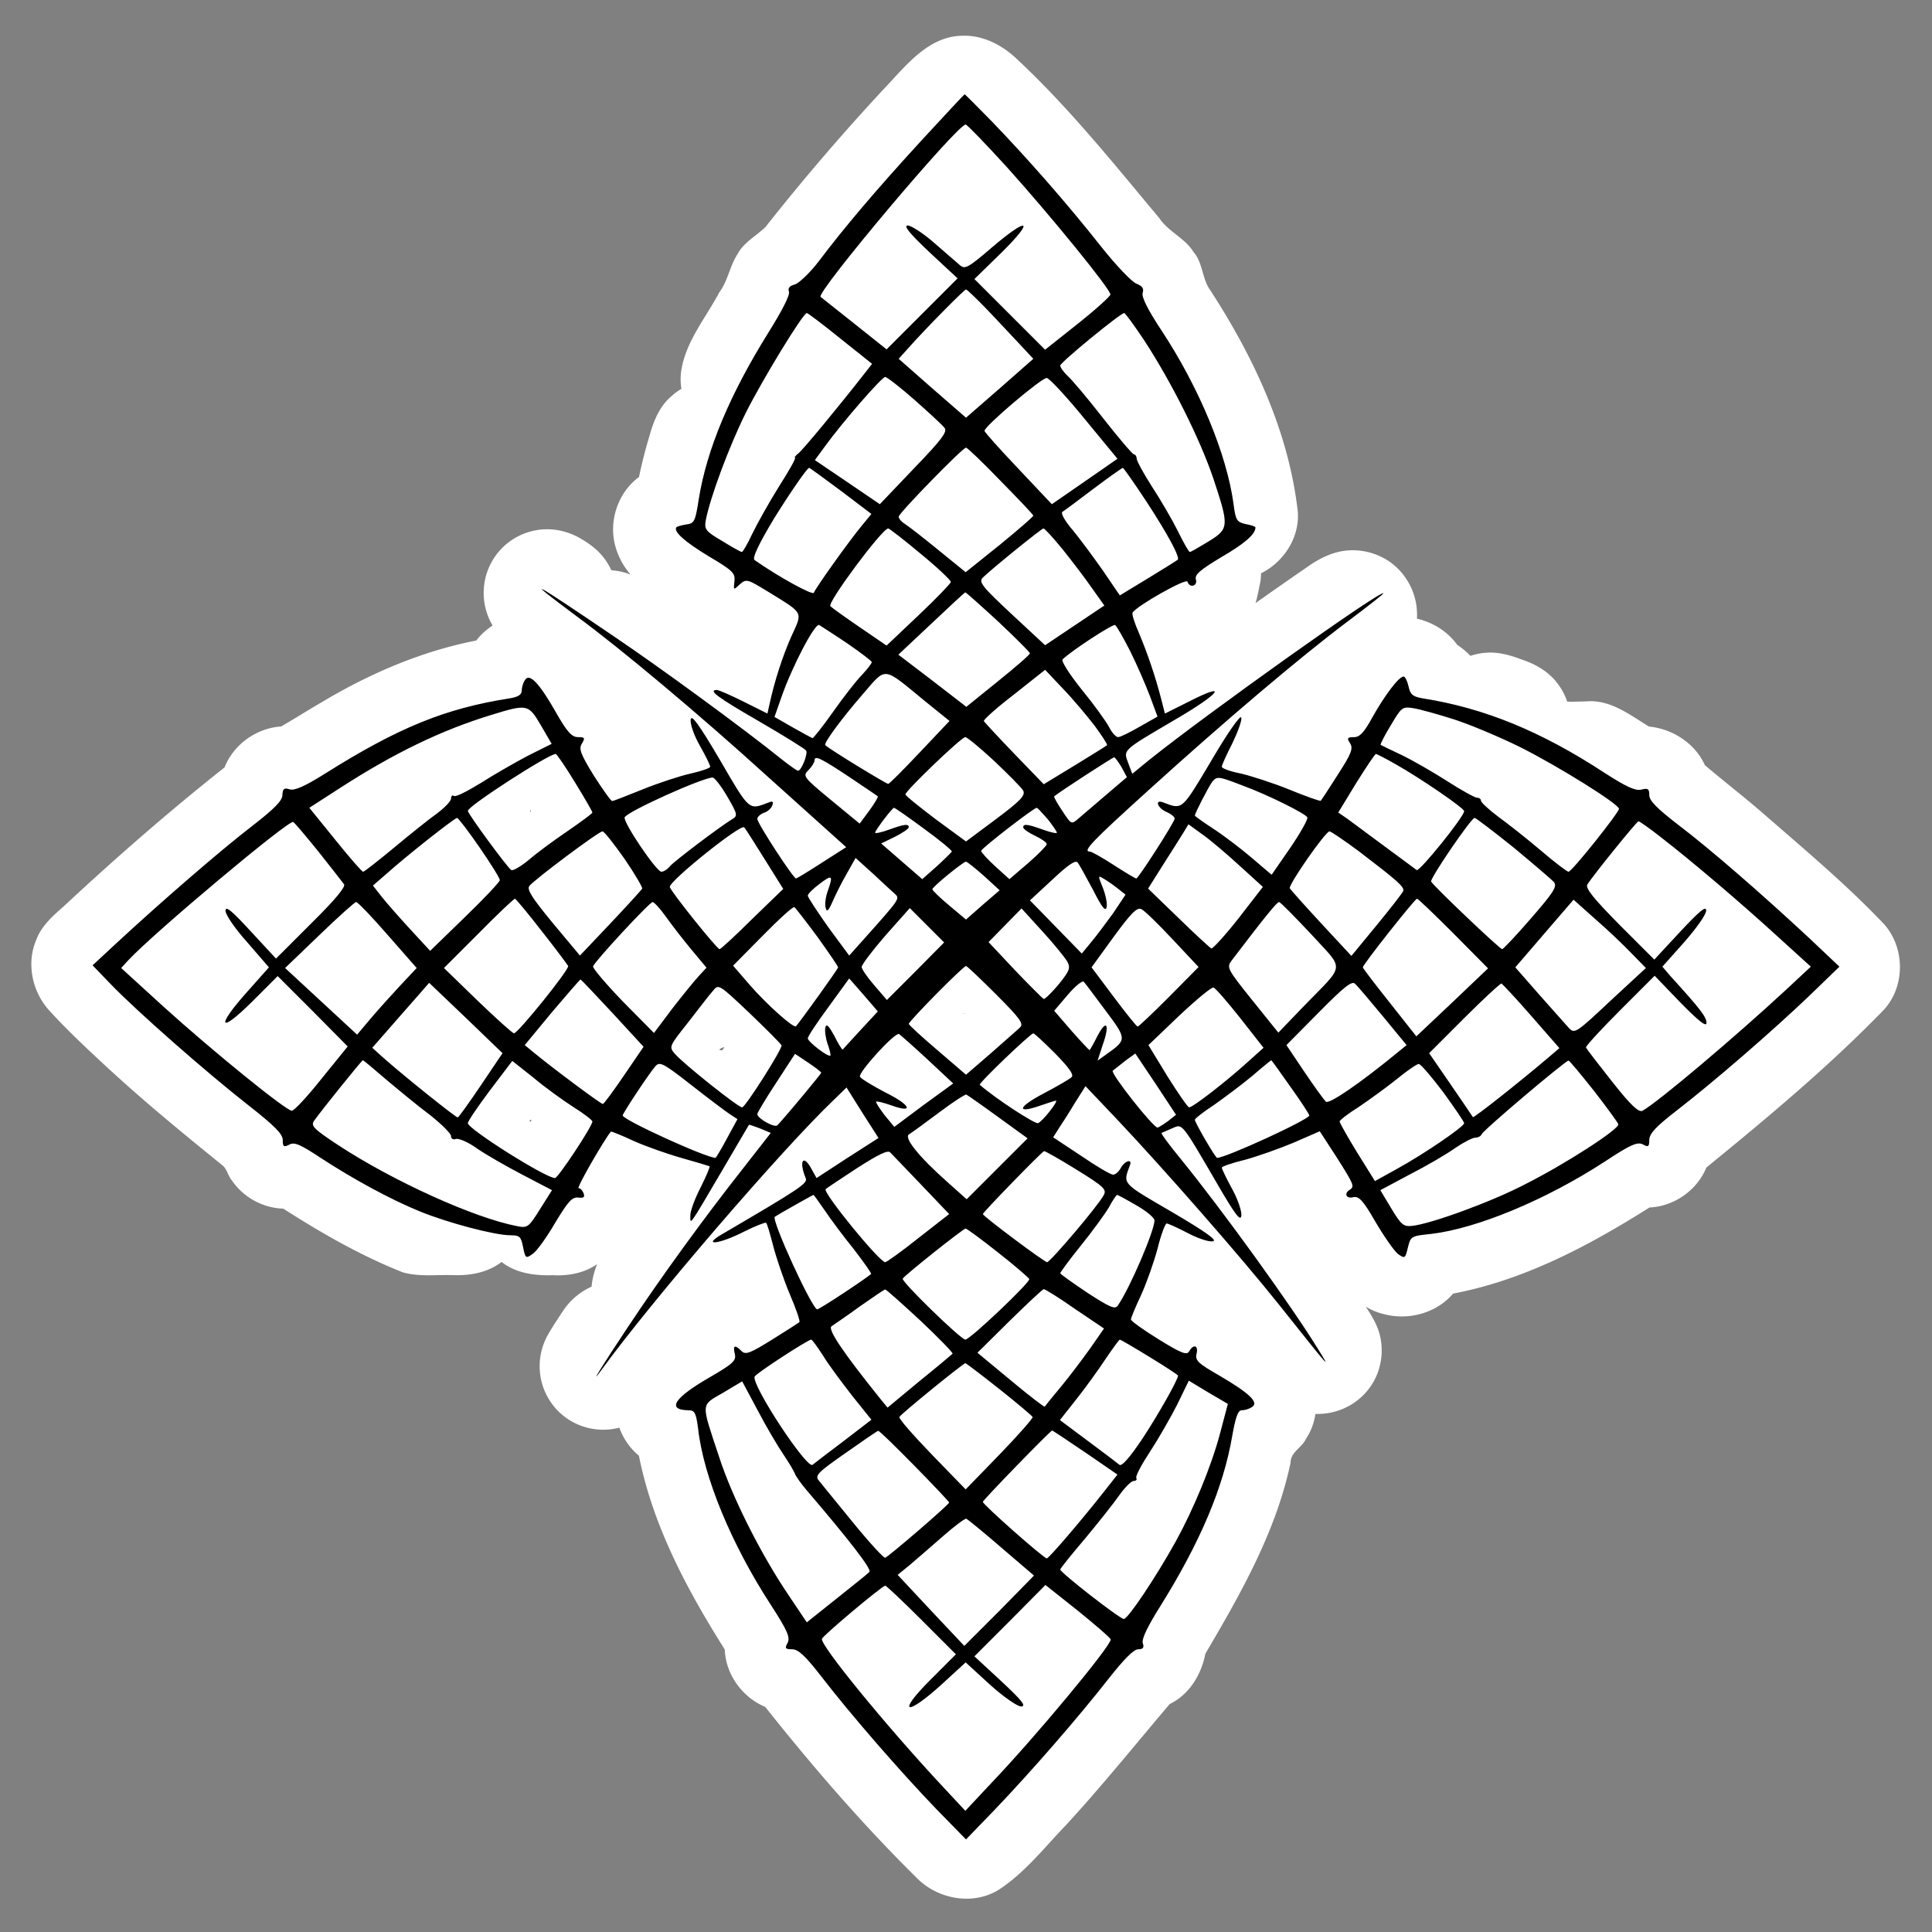 <svg xmlns="http://www.w3.org/2000/svg" width="765.333" height="765.333" version="1.0" viewBox="0 0 574 574"><rect x="0" y="0" width="574" height="574" fill="#808080" stroke="none"/><path d="M407.261 351.435c-17.323.427-32.676 17.777-28.975 35.166 2.127 12.455 14.225 21.66 26.73 21.094 9.661.85 20.062-2.713 25.382-11.208 5.243-7.923 5.225-18.365 2.81-27.276-3.466-10.932-14.526-18.389-25.947-17.776zm-49.159 50.246c-16.29.648-31.307 15.473-29.991 32.178-.176 12.058 9.244 23.256 21.228 24.905 9.914.873 21.441 1.13 28.957-6.546 7.513-6.582 9.108-17.383 7.025-26.751-1.248-13.615-13.442-24.585-27.219-23.786zm-48.125.607c-11.515-.112-21.243 8.031-26.302 17.874-6.67 10.022-6.874 24.314 1.295 33.567 7.743 9.567 21.886 11.614 32.797 6.681 11.168-1.546 21.662-9.427 24.145-20.764 2.855-11.2-2.964-22.779-11.927-29.446-5.524-4.825-12.585-8.013-20.008-7.912zm71.788-85.13c-13.601-.164-25.677 11.486-26.327 25.013-.654 11.326-3.055 24.118 4.117 33.989 8.006 11.66 25.436 15.995 37.36 7.78 9.75-6.86 20.458-15.518 21.66-28.28 1.479-11.246-5.239-21.624-13.798-28.295-6.322-5.799-14.17-10.39-23.012-10.207zm-44.121 13.954c-8.066.282-16.985.448-23.155 6.446-8.316 6.61-10.18 18.215-7.713 28.085 2.317 13.762 15.518 24.586 29.534 23.663 9.43-.176 19.788-2.114 25.951-9.96 7.236-9.277 9.254-22.603 5.21-33.624-4.379-10.082-15.536-16.255-26.404-14.853l-3.423.243zm114.238-158.129c-9.658.351-18.89 6.667-22.385 15.73-1.171 2.733-1.77 5.693-1.909 8.659-.001-.467.142-1.658.059-.96-1.32 8.62 2.053 17.813 8.843 23.337 7.016 5.943 17.244 7.365 25.774 4.121 7.94-2.72 14.52-9.35 16.627-17.541 2.124-7.612.185-15.999-4.55-22.25-5.032-7.176-13.681-11.532-22.46-11.096zm-42.058 133.578c-7.759.186-15.354 4.086-19.876 10.42-4.974 6.72-6.181 15.96-3.206 23.761 1.843 4.946 5.178 9.227 9.009 12.8 5.085 4.58 12.023 6.98 18.851 6.53 8.71-.362 16.978-5.696 20.912-13.473 2.41-4.61 3.266-9.973 2.549-15.116-.047-.562.123 1.645.009.246-.35-7.233-4.043-14.152-9.72-18.619-5.27-4.083-11.787-6.74-18.528-6.55zM321.1 244.67c-13.45.59-24.963 12.947-24.314 26.442-.046 14.844 14.042 27.319 28.695 26.332 13.528-.16 25.37-12.584 24.554-26.136-.162-14.918-14.002-27.76-28.935-26.637zm-53.63 51.931c-13.548-.024-25.498 11.91-25.562 25.45-1.155 12.832 6.39 26.347 18.98 30.34 13.085 4.874 29.354-2.047 34.04-15.402 4.878-12.771 1.05-29.262-11.285-36.35-4.841-2.93-10.54-4.222-16.173-4.038zm94.374 60.325c-12.01 1.071-23.405 9.926-25.298 22.19-2.593 13.513 7.478 27.641 21.039 29.822 17.058 3.627 34.763-12.713 32.14-30.013-1.234-12.766-13.51-22.88-26.232-22.081l-1.65.082zm19.82 71.636c-14.293.46-25.87 14.406-24.32 28.495.566 12.468 10.5 24.293 23.273 25.11 12.976 1.686 25.272-8.523 27.549-21.132 3.268-12.596-4.095-26.889-16.54-31.008-3.174-1.052-6.611-1.593-9.963-1.465zm26.744-33.16c-13.319.257-28.007 7.296-31.95 20.926-2.4 9.456-1.762 20.26 3.213 28.801 6.284 11.094 19.988 14.176 31.823 13.843 13.069.032 24.875-10.751 25.893-23.8 1.174-12.82-1.38-28.055-13.04-35.535-4.725-3.006-10.354-4.427-15.94-4.236zm-139.004 21.132c-13.866-.184-26.104 12.23-25.815 26.078-.838 12.957 9.15 25.66 22.235 27.013 15.48 2.23 31.124-11.206 30.622-26.991.293-14.368-12.754-26.771-27.042-26.1zm61.36-47.597c-16.063 1.07-27.283 17.448-26.634 32.76-.747 13.433 5.67 28.618 18.955 33.552 10.317 3.418 22.137.484 30.808-5.752 7.787-6.015 15.212-14.271 14.924-24.736-.876-15.3-11.4-30.44-26.659-34.363-3.666-1.187-7.543-1.762-11.395-1.461zm49.84-81.433c-13.844.606-25.424 13.588-24.49 27.406.115 13.348 11.116 26.037 24.784 26.304 14.059 1.157 26.663-11.18 27.299-24.994 1.753-13.65-8.976-27.346-22.744-28.573-1.606-.236-3.232-.2-4.85-.143zm-52.183-7.985c-14.015.041-26.126 13.015-25.27 26.99-.127 5.86 2.992 11.012 3.614 16.737 3.925 17.052 24.747 28.016 40.758 20.2 14.57-6.573 24.423-24.429 18.56-39.984-3.467-9.915-13.484-14.836-21.901-19.941-4.836-2.584-10.247-4.165-15.761-4.002zm-112.03-69.858c-6.354.075-12.634 2.666-17.174 7.116-4.58 4.427-7.355 10.652-7.586 17.018a25.242 25.242 0 0 0 2.908 12.931c1.828 3.502 4.527 6.497 7.671 8.87 3.436 2.797 7.473 4.929 11.844 5.778 6.472 1.333 13.444-.05 18.919-3.749 5.87-3.875 10.009-10.269 11.125-17.215 1.161-6.817-.682-14.073-4.957-19.508-2.229-2.91-5.169-5.178-8.291-7.055-4.154-2.621-9.014-4.166-13.94-4.185-.173-.006-.346 0-.518 0zm234.515 206.412c-9.912.286-19.242 6.846-22.823 16.094-1.856 4.558-3.795 9.288-3.434 14.329-.059 4.24 1.741 8.12 3.038 12.053 1.172 5.642 4.328 10.615 8.39 14.63 3.763 3.83 6.865 8.325 11.057 11.71 8.627 6.85 21.552 7.113 30.595.905 6.842-4.515 12.441-11.62 13.195-20 .502-4.074-.323-8.238-.183-12.272 2.871-8.533.423-18.111-5.094-25.033-5.324-7.07-14.359-11.138-23.184-10.273-3.62-1.59-7.612-2.288-11.557-2.143zm-23.957 19.868c.332-1.43.614-2.19.074-.274zm-.591 3.854c.187-1.876.527-3.91.11-.847l-.11.847zm42.247 31.305c-1.868.16 1.297-.15 0 0zm-25.88 9.485c-.626-.777-.891-1.137 0 0zm37.592-22.964c-8.242.46-16.088 5.259-20.184 12.435-3.712 6.266-4.371 14.104-2.15 21.004 1.104 3.22 1.737 6.625 3.453 9.609 2.516 4.675 6.427 8.357 9.74 12.446 10.54 12.274 20.486 25.035 30.66 37.607 5.184 6.248 13.366 9.874 21.483 9.35 7.888-.366 15.517-4.591 19.847-11.223 4.706-6.961 5.495-16.324 2.046-23.984-1.966-4.262-4.789-8.054-7.288-12.009-9.351-14.118-19.23-27.88-29.289-41.5-2.398-3.447-5.214-6.703-8.885-8.833-2.69-1.69-5.742-2.653-8.816-3.352-3.417-1.143-7.008-1.767-10.617-1.55zm-217.804 20.976c-9.31.75-17.028 7.135-21.83 14.812-5.77 7.87-8.453 18.496-4.74 27.816 3.949 10.906 15.874 17.91 27.325 16.375 9.001-.755 16.417-6.79 21.602-13.821 5.569-6.01 9.158-14.188 7.906-22.479-1.298-10.71-10.1-19.425-20.447-21.813-3.197-.88-6.516-1.107-9.816-.89zm290.417-234.07c-13.174 1.043-23.053 12.232-27.528 23.916-4.873 13.105 2.234 28.8 15.064 34.156 8.346 4.267 17.836 2.575 26.78 2.364 13.491-1.113 24.438-14.116 23.046-27.615-.324-8.956-5.725-17.068-13.022-21.895-5.497-7.613-15.025-11.76-24.34-10.926zm-97.867-5.02c-6.283.102-12.83 1.212-17.98 5.053-7.517 5.206-11.576 14.755-10.343 23.785.32 2.682 1.11 5.282 2.06 7.802-4.487 7.141-5.569 16.363-2.43 24.242 2.673 7.584 8.757 13.97 16.447 16.5 7.578 2.609 16.144 1.234 22.898-2.945 4.989-2.81 9.843-6.113 13.283-10.778 3.918-3.93 7.065-8.787 8.13-14.297 1.478-6.615.1-13.709-3.366-19.484-1.636-5.484-2.796-11.186-5.375-16.331-3.896-7.639-11.923-12.906-20.477-13.469a29.903 29.903 0 0 0-2.847-.078zm10.54-42.673c-5.954.252-11.347 3.087-16.237 6.272-4.438 2.88-9.125 5.391-13.402 8.504-4.39 3.365-7.253 8.307-8.887 13.525-2.94 6.69-3.05 14.522-.206 21.263 1.69 4.871 4.481 9.42 8.551 12.655 7.053 5.83 17.293 7.267 25.743 3.814 3.87-1.464 7.151-4.044 10.766-5.998 10.29.267 20.356-6.115 24.476-15.552 1.61-3.424 2.05-7.211 2.872-10.86 1.411-9.23-2.877-19.009-10.643-24.2-1.929-1.246-3.986-2.301-5.647-3.915-4.875-3.865-11.18-5.836-17.386-5.508zm20.15 7.989c.969 1.031-.906-.928 0 0zM243.876 507.602c-2.899.078-5.781.64-8.487 1.685-5.115 1.932-9.484 5.619-12.471 10.177-2.058 3.17-4.2 6.292-6.044 9.593-2.331 4.306-3.432 9.282-3.01 14.169.501 6.718 3.858 13.163 9.084 17.417 4.65 3.852 10.727 5.9 16.757 5.702 6.219-.146 12.316-2.737 16.79-7.048 2.66-2.54 4.647-5.662 6.909-8.538 1.743-2.25 3.506-4.524 4.663-7.145 2.826-6.106 3.024-13.359.521-19.606-1.79-4.601-5.026-8.576-9.038-11.432-3.951-2.895-8.731-4.664-13.63-4.928-.679-.058-1.363-.028-2.044-.046zm344.987-249.04c-8.57.495-16.6 5.724-20.617 13.293-1.885 3.366-2.702 7.166-3.876 10.804-2.458 9.267.814 19.729 8.14 25.92 4.132 3.534 9.263 5.754 14.467 7.184 9.289 2.343 19.698-.925 25.916-8.229 2.62-2.994 4.418-6.58 6.47-9.958 4.26-8.224 3.573-18.771-1.953-26.246-3.454-4.974-8.854-8.188-14.527-10.04-4.488-1.706-9.162-3.083-14.02-2.728zm-54.143-40.56c-6.237.239-11.98 3.104-16.972 6.67-14.931 10.287-29.733 20.77-44.335 31.52-6.47 4.673-10.929 12.187-11.268 20.227-.56 8.606 3.618 17.308 10.696 22.237 3.238 2.363 7.071 3.64 10.91 4.633 7.677 2.703 16.577 1.507 23.187-3.271 4.131-3.04 8.03-6.554 11.847-9.717 10.57-8.933 21.37-17.593 32.351-26.015 6.664-5.204 10.722-13.65 10.163-22.136-.381-8.776-5.622-17.156-13.435-21.212a25.834 25.834 0 0 0-13.144-2.936zM380.827 14.172c-12.179.335-20.585 10.158-28.22 18.405a890.443 890.443 0 0 0-49.363 57.334c-3.68 3.589-8.611 6.064-11.135 10.827-3.033 4.739-3.753 10.489-7.16 15.058-5.397 10.172-13.371 19.536-15.111 31.226-1.712 12.44 6.907 24.722 18.8 28.244 10.213 4.32 23.187 2.86 30.741-5.746 1.799-1.055 3.426 3.394 5.61 4.261 7.648 6.062 18.472 7.912 27.63 4.419 11.077 2.325 22.752-2.89 30.271-10.942 6.038 7.563 16.074 11.183 25.327 11.698 5.958 7.883 14.494 14.002 24.462 15.316 7.39 1.473 15.322-.263 21.35-4.795 3.068 7.757 5.568 15.717 7.725 23.748 4.269 11.252 16.672 17.663 28.375 16.339 13.457-.615 24.845-13.14 23.998-26.618-3.516-31.749-17.446-61.38-34.663-87.93-3.348-4.555-2.86-10.773-6.656-15.173-3.443-5.577-9.913-8.004-13.556-13.414-18.28-21.873-36.18-44.266-57.126-63.69-5.814-5.304-13.275-8.964-21.299-8.567zm-92.872 99.074c.078-1.034.08-.768 0 0zm188.894 7.912c-.33 1.483.09-.557 0 0zm-111.24 9.43c-.1.018-.98-.628 0 0zm94.246 74.178c-.028-.195-.029-.656 0 0zm162.507 73.22c-8.73-.338-18.324.963-24.486 7.808-2.508 1.158-3.18 7.01-5.605 6.053-9.855-5.69-20.201-13.527-32.3-11.382-3.47 1.199-6.214 1.263-9.344-.837-7.323-2.75-15.438-1.842-23.078-1.245-5.6 1.297-10.803 4.477-14.387 8.856-5.048-1.983-10.425-3.347-15.563-4.758-8.796-5.71-20.91-6.2-30.232-1.571-6.956 3.277-10.535 10.382-14.276 16.684-7.944 4.226-13.28 12.821-13.582 21.818-4.604 7.317-9.725 14.529-12.495 22.75-6.368 9.885-7.548 23.86.217 33.322 2.852 3.933 7.018 6.883 11.617 8.394-6.561 5.603-12.067 13.274-11.807 22.266-.173 10.551 3.28 22.206 12.853 27.907 6.655 4.361 15.355 5.244 22.825 2.571 1.02 3.714 2.783 7.291 5.408 10.13-5.376 11.79-1.303 27.297 10.173 33.838 8.758 5.688 19.794 3.98 28.984.366 3.069-1.724 4.483-1.211 5.091 2.316 1.87 5.472 6.384 9.457 10.803 12.77 6.158 9.971 12.792 21.761 25.178 24.562 9.663 2.54 20.742-.46 27.263-8.165 28.135-5.316 53.816-18.956 77.8-34.107 9.727-.424 18.872-6.81 22.53-15.828 24.26-19.794 48.387-39.891 70.216-62.388 8.718-9.368 8.566-25.024-.138-34.36-14.744-15.5-31.215-29.257-47.32-43.31-7.63-6.621-15.625-12.803-23.336-19.325-3.905-8.69-12.832-14.409-22.161-15.309-7.628-4.67-15.33-10.793-24.827-9.961l-6.02.135zm-180.066 55.806c-.012-.017-.048-.127 0 0zm14.332 13.057c-2.03-1.589-1.756-1.417 0 0zM566.99 486.49c-2 2.54.394-.625 0 0zm-138.334-23.13c-7.997-.046-15.944 3.083-21.588 8.771-10.154.888-18.968 7.754-24.298 16.15-7.505-12.036-23.59-19.485-37.225-13.608-6.214 1.441-12.316 4.097-16.862 8.72-10.431-6.274-24.792-4.37-34.011 3.29-6.791 5.897-10.073 15.412-8.362 24.237-7.332 1.357-13.643 6.444-17.141 12.961-10.442 6.159-22.226 13.625-24.841 26.422-2.198 9.498 1.194 20.142 8.775 26.342 5.492 27.748 19.061 53.09 34.013 76.807.349 9.887 6.978 18.955 16.021 22.715 18.663 23.524 38.343 46.296 59.696 67.424 8.252 8.66 22.282 11.434 32.702 5.079 10.415-6.752 18.152-16.77 26.687-25.628 14.286-15.509 27.502-31.95 41.142-48.012 7.768-3.74 12.549-11.712 14.12-19.927 14.019-23.813 28.001-48.35 33.758-75.678.006-4.236 4.472-5.885 6.107-9.457 7.264-10.928 4.269-26.388-5.492-34.802-5.17-5.153-11.885-8.55-17.598-12.805-3.554-5.254-9.053-9.189-15.246-10.649 3.213-8.458 6.641-17.747 3.315-26.74-3.826-11.137-15.793-18.167-27.382-16.758-3.32-.43-7.213 2.777-9.67-.325-4.885-3.28-10.762-4.746-16.62-4.529zm-75.215 11.57c.983.149-.587-.067 0 0zm99.59 202.972c-1.615.104.454-.05 0 0zM317.81 150.549c-4.687.482-9.271 2.428-12.948 5.186-5.507-4.22-12.609-5.676-19.432-5.22-6.865-.261-14.007 1.513-19.186 6.215-4.945 4.012-7.361 10.097-8.994 16.072-1.628 5.319-2.976 10.722-4.118 16.165-8.565 6.26-12.33 18.083-9.138 28.183 1.153 3.854 3.185 7.415 5.788 10.472-9.325-3.75-20.72-1.53-27.75 5.718-2.98 3.083-5.253 6.872-6.399 11.015-9.822-2.552-20.832 1.325-26.972 9.385-21.74 4.232-42.328 13.114-61.265 24.465-5.395 3.107-10.635 6.477-16.032 9.578-9.744.62-18.824 7.101-22.408 16.208-22.01 17.436-43.18 35.91-63.718 55.053-4.312 3.766-8.798 7.723-10.86 13.236-3.952 9.17-1.705 20.263 4.835 27.67 7.679 8.494 16.12 16.272 24.518 24.047 14.205 13.033 29.119 25.26 44.09 37.396 2.18 1.527 2.454 4.496 4.212 6.445 4.505 6.554 12.228 10.722 20.174 10.937 15.075 9.655 30.697 18.64 47.37 25.242 6.478 1.847 13.284.868 19.924 1.11 6.722.227 13.774-.998 19.189-5.236 5.678 4.504 13.16 5.487 20.195 5.255 6.722.389 13.777-1.039 19.05-5.437 1.58-1.203 2.76-2.816 4.72-3.435 3.169-1.657 5.953-4.03 8.159-6.838 3.839 9.558 13.91 15.93 24.152 15.708 2.64.013 5.23-.402 7.87-.035 4.463.023 9.044.347 13.36-1.01 5.516 1.451 11.327 1.133 16.96.807 1.95-.147 3.86-1.066 5.702-1.253 5.603 1.981 11.696 1.651 17.524 1.2 7.04-.994 13.524-5.178 17.364-11.155 4.077 4.582 8.808 9.01 14.943 10.49 6.187 1.676 12.673.693 19 .958 7.828.454 15.761-2.673 20.939-8.609 3.123-3.28 6.227-6.579 9.382-9.828 9.747 4.068 21.813.919 28.476-7.245 4.736-5.52 6.404-12.983 6.012-20.117.16-4.72-.73-9.488-2.954-13.68 3.283-5.618 3.057-12.281 2.962-18.56-.18-6.453.409-12.962-.396-19.374-.377-2.45-1.194-4.816-2.293-7.034 3.744-6.878 2.466-14.897 2.69-22.392.3-7.014-2.284-14.094-7.24-19.1 5.35-5.31 7.734-13 7.24-20.434-.247-7.212.748-14.675-1.522-21.657 2.063-5.83 1.708-12.194 1.067-18.248-.477-2.83-1.388-5.6-2.744-8.13 3.767-6.678 3.419-14.638 2.959-22.025-.096-2.252-1.692-4.382-.568-6.558 1.222-5.27.783-10.759.645-16.126-.277-3.477-1.174-6.936-2.804-10.026 3.855-7.213 2.865-15.627 2.914-23.488.041-2.436-.733-4.854-1.145-7.159 1.63-5.442 1.47-11.31.616-16.88-1.819-10.072-10.241-18.518-20.36-20.207-3.322-.53-6.778-.566-10.054.278-4.396-4.397-8.188-9.459-13.107-13.292-5.3-4.079-12.178-5.187-18.71-4.808-7.316.165-14.669-.307-21.959.327-6.835.915-12.874 4.993-17.01 10.407-1.157 1.731-2.001 1.898-2.862-.17-4.89-7.026-13.53-10.835-22-10.472-2.686-.06-5.37-.17-8.053.01zm47.346 101.937c-.468-.446-.59-.613 0 0zM325.46 272.53c-1.81.086-3.723.285-3.845-2.05-1.34-1.847 2.908-1.793 2.816.009l1.029 2.04zm-143.69.355c0-.03.01-.157 0 0zm161.663 29.003c.004 1.274 1.36 3.569-.72 3.59-.813.345 1.82-.913 1.255.5-.105 3.884-.431 8.05-2.483 11.423-3.008 3.32-6.964 5.757-11.268 6.984 1.484-6.511.328-13.555-3.16-19.25 3.122-1.191 6.656-1.471 9.94-2.308l6.334-1.322.073.276zm40.047 9.207c.069 1.966.66 4.032-.647 5.735-1.363 0-2.072-2.328-2.29-3.561.118-1.515-.162-3.714 2.053-3.232.973-.422.608.476.884 1.058zm-115.547 9.92c1.427.525 3.499.744 4.39 1.852.111 2.569-.195 5.156-.85 7.64-1.507-.87-3.42-1.645-4.416-3.052-.47-2.198-.584-4.47-.39-6.706l1.266.266zm-57.698-.1c.309 1.516-.726.112 0 0zm199.668 4.392c2.233 1.116 2.171 4.204 3.074 6.304.497 2.813.238 5.75.44 8.61l-18.403-2.246c-1.673-4.436-1.804-9.334-.775-13.935 3.884.054 7.846-.412 11.682-.04l3.982 1.307zm-45.727-.644-1.777 14.425c-2.523 1.083-2.242-1.033-2.176-2.903l-.23-11.728 4.183.206zm-39.275.236c.045.978-.235-.213 0 0zm59.49 15.972c2.243 3.882 5.513 7.121 9.307 9.49-.012 3.138.623 6.36-.722 9.323-.55 1.872-1.157 4.051-2.512 5.41-3.538 1.223-7.361 1.56-11.068 1.074.09-7.887.182-15.774.273-23.66.857-1.22 1.27-2.98 3.144-2.367.797-.018 1.35-.259 1.578.73zm7.091.091c.902 2.192 2.027 4.474 2.15 6.86-1.474-2.223-2.526-4.7-3.23-7.267l1.08.407zm-46.523 15.052c-.185 2.632-.733 5.24-1.723 7.69-2.848.197-5.735.963-8.56.81-1.834-.158-3.236-.874-3.317-2.887-.377-1.735-.733-3.473-.74-5.257l14.344-.794-.002.285zm64.67 16.171-.09 10.527-11.019.751c.047-2.925.306-6.166 1.768-8.682 1.906-.981 3.901-2.184 5.988-2.596h3.353zm-43.62 7.656c.555 1.92-2.692 1.581-3.873 2.47l-5.566 2.026c.213-1.495-.412-3.86.285-4.852 3.052.12 6.103.238 9.155.356zm-52.17 4.063c-1.633.466-4.294-.652-2.359-1.896 2.16-.069 3.066-.939 2.36 1.896zm16.023 9.315c3.269.332 6.803.877 9.521 2.785 3.15 3.678 5.016 8.376 5.515 13.174l-13.828 2.937c-2.251-.286-2.623-1.795-2.228-3.805.125-5.033.25-10.066.373-15.1l.647.008zm53.475 8.25c-1.45.045-4.917-.18-1.546-.07l1.546.07zm-92.38 13.262c-.621 1.215-3.062.901-4.434 1.246-2.96.452-.86-1.183.914-1.192.915.07 3.78-1.767 3.52-.054zm120.15 5.286c.812 3.49 2.393 6.891 1.797 10.542-.214 1.493.645 4.365-1.858 3.553-3.454-.171-6.974.045-10.214-1.378-.98-3.295-1.076-6.774-.664-10.168a24.437 24.437 0 0 1 10.939-2.55zm-101.331 1.209c3.905.263 7.775 1.924 10.04 5.235.51 2.887.467 6.115.676 9.043-5.445-.368-11.078.693-15.725 3.64-2.377-3.45-4.029-7.585-4.177-11.772l.27-5.332c1.16-.079 3.577-1.526 3.607.183-.432.037.423-1.692 2.11-1.081 1.062-.09 2.135.068 3.199.084zm50.266 4.054 1.538 8.658c-2.769.72-5.6.501-8.426.39l-.072-9.156 6.96.108zm-88.768 11.75c.43 2.312.457 4.646.34 6.988-1.003.169-3.841 2.418-3.605.562.13-1.987 0-4.103.29-6.01.816-.38 2.45-2.215 2.975-1.54zm-60.853 7.184c-1.456.596.186-1.74 0 0zm174.025 8.14c-.288 2.083-.65 4.148-1.369 6.131-.913-2.02-1.034-4.212-1.234-6.387.697.201 2.971-1.082 2.603.257zm-111.668 52.677c-.763-.065-1-.112 0 0z" style="fill:#fff;stroke-width:.571" transform="scale(.75)"/><path d="M273.8 41.7c-13.4 14.6-22.9 25.8-30.6 36-2.6 3.4-5.8 6.4-7 6.8-1.6.4-2.2 1.1-1.8 2.1.4 1-2.1 5.8-6.1 12.2-11.4 18.3-18.3 34.6-20.7 49.5-1 6.5-1.3 7.2-3.6 7.5-1.4.2-2.7.6-3 .8-1.1 1.2 2.3 4.3 9.6 8.7 7.1 4.2 7.9 5 7.6 7.4-.3 2.7-.3 2.7 1.6.9 2-1.7 2.2-1.6 8.9 2.5 10.2 6.3 9.8 5.6 6.4 13-2.6 5.9-4.9 12.9-6.5 20.2l-.6 2.7-7-3.5c-3.8-1.9-7.4-3.5-8-3.5-2.8 0 .2 2.2 12.5 9.3 7.4 4.3 13.7 8.2 14 8.7.6.9-1.4 6-2.4 6-.3 0-2.6-1.6-5.1-3.6-11.3-9.1-35.9-27.1-50-36.6-24.3-16.5-27.2-18-10.4-5.5 13.3 9.8 36.4 29.2 56 47 8.7 7.8 17.6 15.8 19.8 17.8l4 3.6-7.2 4.6c-4 2.6-7.5 4.7-7.7 4.7-.8 0-11.5-16.4-11.5-17.7 0-.6.9-1.4 1.9-1.8 1.1-.3 2.2-1.3 2.5-2.1.5-1.2.2-1.5-1-1-6 2.3-5.6 2.7-14.5-12.6-6.3-10.7-8.5-13.7-8.7-12-.2 1.3 1 4.7 2.7 7.7 1.7 3 3.1 5.8 3.1 6.3 0 .4-2.6 1.3-5.7 2-3.2.7-9.6 2.8-14.3 4.7-4.7 1.9-8.8 3.5-9.1 3.5-.4 0-2.8-3.4-5.5-7.6-4-6.5-4.5-8-3.5-9.5 1-1.7.8-1.9-1.2-1.9-1.8 0-3.2-1.5-6.5-7.3-5-8.8-7.9-11.8-9.2-9.7-.6.8-1 2.3-1 3.2 0 1.2-1.1 1.9-3.7 2.3-19.1 3-33 8.7-54.5 22.2-6.2 3.9-9.3 5.3-10.8 4.8-1.6-.5-2-.2-2.1 1.7 0 1.7-2.4 4.1-9.1 9.3-9 6.9-26.8 22.3-40.3 34.8l-7 6.5 5.5 5.7c7.5 7.8 28.3 26.1 40.7 35.8 7.9 6.2 10.3 8.6 10.3 10.4 0 2 .3 2.2 1.9 1.4 1.5-.9 3.3-.1 9.2 3.8 9.8 6.4 20.8 12.4 29.6 16 8.3 3.4 22.3 7.1 26.9 7.1 2.8 0 3.2.4 3.8 3.5.7 3.4.8 3.5 2.9 2 1.2-.8 4.2-5 6.7-9.3 3.8-6.3 5-7.6 6.8-7.4 1.6.2 2-.1 1.6-1.2-.3-.9-1-1.6-1.5-1.6-.7 0 7.4-14.1 9.6-16.8.1-.1 3.2 1.1 6.8 2.8 3.6 1.6 10.1 3.9 14.4 5.1 4.3 1.2 7.9 2.3 8.1 2.4.2.2-1 3-2.7 6.4-1.7 3.3-3.1 7.1-3 8.3 0 2.7-.6 3.7 9.6-13.7 4.2-7.2 7.7-13.1 7.8-13.3.1-.1 1.6.4 3.4 1.1l3.1 1.3-8.6 11c-11.1 14.1-24 31.8-34 46.9-7.6 11.4-11.6 17.9-7.7 12.5 14.9-20.5 53.4-65.3 69-80.2l3.8-3.7 4.7 7.5 4.8 7.5-9.2 5.9-9.2 6-1.4-2.5c-2.5-4.8-4-2.7-1.8 2.6.6 1.5-2 3.2-24.9 16.6-6.2 3.6-.8 3 6.6-.8 3.4-1.7 6.3-2.8 6.5-2.6.3.2 1.2 3.3 2.1 6.8.9 3.5 3.1 10 4.9 14.3 1.9 4.4 3.2 8.2 2.9 8.4-.2.2-3.9 2.6-8.1 5.2-6.6 4.1-7.9 4.6-9.1 3.4-2-2-2.6-1.7-2 .8.5 2-.4 2.9-7.1 6.8-11 6.3-13.3 9.9-6.6 10 1.8 0 2.2.8 2.8 5.4 1.6 14.4 9.9 34.4 21.6 52.4 5 7.7 5.8 9.7 5 11.3-.9 1.6-.7 1.9 1.3 1.9 1.9 0 4 2 8.8 8.2 8.8 11.4 23.6 28.4 34.1 39.3l8.8 9 8.7-9c10.7-11.2 24.8-27.4 33.7-38.8 4.5-5.7 7.4-8.7 8.8-8.7 1.4 0 1.8-.5 1.3-1.9-.3-1.2 1.4-4.8 5.1-10.7 11.9-19 18.9-35.5 21.5-50.8 1-5.6 1.7-7.6 2.8-7.6.9 0 2.3-.4 3.1-1 2.1-1.3-.8-4.1-9.7-9.3-6.3-3.6-7.3-4.5-6.8-6.5.6-2.5-.9-3-2.2-.7-.7 1.2-2.3.6-9.1-3.6-4.5-2.8-8.2-5.4-8.2-5.9 0-.4 1.3-3.6 3-7.2 1.6-3.5 3.8-9.7 4.9-13.8 1-4.1 2.3-7.5 2.7-7.5.5 0 3.3 1.3 6.2 2.8 3 1.6 6.3 2.7 7.5 2.5 1.6-.2-1.9-2.7-12.1-8.7-15.1-8.8-14.6-8.2-12.5-13.9.8-2-1.5-1.4-2.7.8-.6 1.1-1.6 2-2.3 2-.7 0-5-2.5-9.5-5.6l-8.3-5.5 1.7-2.7c1-1.5 3.2-4.9 4.8-7.6l3.1-4.9 9.4 9.9c13.8 14.6 37.1 41.2 48 54.9 16 20.1 15.6 19.6 11.5 13-7.9-12.8-28.1-40.8-40.7-56.3-3.3-4-5.8-7.4-5.6-7.6.2-.1 1.6-.7 3.2-1.4 3.1-1.3 2.5-2.1 13.8 17.3 4.9 8.4 6.5 10.5 6.7 8.7.2-1.2-1-4.8-2.7-7.9-1.7-3.1-3.1-6-3.1-6.4 0-.3 3-1.4 6.8-2.3 3.7-1 10.2-3.3 14.5-5.1l7.8-3.4 5 7.7c5.2 8.2 5.4 8.7 3.9 9.7-1.8 1.1-1 2.7 1 2.2 1.7-.4 2.9.8 6.7 7.4 2.6 4.4 5.6 8.7 6.7 9.5 2 1.4 2.1 1.3 2.9-2 .8-3.3 1-3.4 6.9-4 13.6-1.6 34.1-10.1 51.6-21.5 7.7-5.1 9.7-5.9 11.3-5.1 1.6.9 1.9.7 1.9-1.3 0-1.9 2-4 8.2-8.8 11.1-8.6 28.2-23.4 39.3-34l9-8.7-9.2-8.7c-14.1-13.1-28.8-25.9-38.5-33.3-6.5-5-8.8-7.3-8.8-9 0-1.9-.4-2.1-2.4-1.6-1.7.4-4.4-.8-10.9-5-18.8-12.3-35.6-19.2-53.9-22.1-3-.5-3.8-1.1-4.3-3.5-.4-1.7-1-3-1.5-3-1.4 0-5.6 5.6-9.2 12-2.5 4.6-3.8 6-5.5 6-2 0-2.2.3-1.2 1.8 1 1.6.4 3.1-3.6 9.3-2.6 4.1-4.9 7.6-5.1 7.8-.2.2-4.4-1.3-9.3-3.3-4.9-2-11.5-4.1-14.5-4.8-3.1-.6-5.6-1.5-5.6-2s1.4-3.6 3.1-6.9c1.6-3.3 2.9-6.8 2.7-7.7-.2-1-4 4.4-8.8 12.6-9 15.1-8.6 14.8-14.4 12.6-2.6-1-1.8 1.6.9 2.8 1.4.6 2.5 1.5 2.5 2 0 1-10.8 17.8-11.4 17.8-.3 0-3.3-1.8-6.7-4-3.4-2.2-6.6-4-7.1-4-2.3 0 .7-3.1 17.5-18.3 22.6-20.5 44.9-39.4 59-50 5.9-4.4 10.7-8.2 10.7-8.4 0-1.6-52.4 35.7-69.6 49.5l-5 4.1-1.2-3.2c-1.5-4-1.9-3.6 14.1-13 13.4-7.8 15.9-11.4 3.8-5.2l-7 3.5-1.1-4.3c-1.8-7-4.2-13.9-6.6-19.6-1.3-2.9-2.2-5.7-1.9-6.1 1.2-2 15.9-10.3 16.3-9.2.6 2 3.1 1.4 2.5-.7-.4-1.4 1.3-2.8 7.6-6.6 6.9-4 10.1-6.8 10.1-8.8 0-.3-1.3-.7-2.9-1-2.6-.6-3-1.1-3.6-5.9-2-14.8-10.2-34.6-21.4-51.6-4.1-6.2-6-10-5.6-11.2.4-1.3-.1-2-1.8-2.7-1.3-.4-6.1-5.4-10.6-11.1-10.1-12.8-21.9-26.2-32.3-37-4.4-4.5-8.1-8.2-8.2-8.2-.1 0-5.9 6.2-12.8 13.7zm25.3 7.9C311.9 63.8 330 86 329.9 87.5c0 .5-4.4 4.5-9.7 8.7l-9.7 7.7L300 93.4l-10.5-10.5 8.1-7.9c10-9.9 8-10.8-3-1.4-6.9 5.9-7.9 6.5-9.4 5.2-.9-.8-4.4-3.8-7.6-6.6-3.3-2.9-6.9-5.2-7.9-5.2-1.4 0 .5 2.3 6.4 7.9l8.4 7.8-10.6 10.6-10.5 10.5-9.4-7.5c-5.2-4.1-9.8-7.8-10.2-8.1-1.4-1.3 40.6-51.2 43.1-51.2.4 0 5.9 5.7 12.2 12.6zM293 91.7c3.1 3.2 7.4 7.9 9.8 10.4l4.2 4.5-10 8.8-10 8.7-10-8.7-10-8.8 2.7-3C275.1 97.5 286.5 86 287 86c.3 0 3 2.6 6 5.7zm-43.3 8.9 9.4 7.5-1.8 2.3c-8.6 11-18.8 23.3-20.1 24.3-.9.7-1.3 1.3-1 1.3.4 0-1.8 3.9-4.8 8.6-3 4.8-6.5 11.1-7.9 14-1.4 3-2.8 5.4-3.1 5.4-.3 0-3-1.5-5.9-3.3-4.9-2.9-5.3-3.4-4.8-6.2 1.3-6.7 6.8-21.6 11.8-31.7 5-10 17.1-29.8 18.2-29.8.3 0 4.8 3.4 10 7.6zm90.3.6c8.2 12.6 16.5 29.2 20.5 41 4.7 14.2 4.7 14.9-1.5 18.7-2.8 1.7-5.2 3.1-5.5 3.1-.3 0-1.9-2.8-3.6-6.3-1.7-3.4-5.2-9.4-7.7-13.2-2.5-3.9-4.5-7.6-4.5-8.3 0-.6-.4-1.2-.8-1.2s-4.5-4.8-9.2-10.8c-4.6-5.9-9.4-11.6-10.6-12.6-1.1-1.1-2.1-2.4-2.1-3 .1-1 17.8-15.5 19-15.6.3 0 3 3.7 6 8.2zm-68.3 17.6c4.3 3.8 8.3 7.5 8.9 8.3 1 1.1-.8 3.5-9 12l-10.2 10.7-9.7-6.6-9.6-6.5 3-4.1c5.3-7.3 16.9-20.6 17.9-20.6.5 0 4.5 3.1 8.7 6.8zm50.5 5.6 9.8 11.9-9.8 6.8-9.7 6.7-10-10.6c-5.5-5.8-10-10.8-10-11.2 0-1.4 17.1-15.9 18.5-15.7.8.1 5.9 5.6 11.2 12.1zm-24.9 18.5c5.3 5.4 9.7 10 9.7 10.3 0 .3-4.5 4.2-10 8.7l-10.1 8.1-8-6.5c-4.4-3.6-8.9-7.1-10-7.8-1-.6-1.9-1.6-1.9-2.2 0-1 19-20.5 20-20.5.4 0 5 4.4 10.3 9.9zm-47.5 2.9 9.1 6.9-2.8 3.4c-3.9 4.7-13.8 18.6-14.3 20-.3.9-10.8-4.9-17.6-9.7-.8-.5 1.1-4.6 5.8-12.4 4.4-7.1 9.8-15 10.4-15 .2 0 4.4 3.1 9.4 6.8zm90.6 2.9c6.5 9.9 10.3 17 9.5 17.6-.2.2-4.2 2.7-8.8 5.5l-8.4 5.1-4.9-7.2c-2.8-4-6.8-9.4-9-12.1-2.3-2.6-3.7-5.1-3.2-5.5.5-.3 4.7-3.4 9.3-6.9 4.5-3.4 8.5-6.2 8.7-6.2.2 0 3.3 4.4 6.8 9.7zm-66.9 15.8c5 4.1 9 7.9 9 8.4 0 .4-4.3 4.9-9.6 9.9l-9.5 9-7.9-5.4c-4.4-3-8.3-5.8-8.8-6.3-1-1 15.4-23.1 17.2-23.1.3 0 4.7 3.4 9.6 7.5zm42.2-1.3c2.8 3.5 6.7 8.6 8.7 11.5l3.7 5.2-8.8 5.9-8.8 5.9-10-9.3c-8.8-8.2-9.8-9.5-8.5-10.8 3-2.9 17.5-14.6 18-14.6.4 0 2.9 2.8 5.7 6.2zm-19.1 21.5c5.2 4.9 9.4 9.1 9.4 9.4 0 .4-4.3 4.1-9.5 8.3l-9.4 7.6-10.1-7.8-10.1-7.7 9.8-9.2c5.4-5.1 9.9-9.3 10.1-9.3.2 0 4.6 3.9 9.8 8.7zm-44.8 6.5c3.9 2.7 7.2 5.2 7.2 5.5 0 .4-1.3 2.1-2.9 3.8-1.6 1.6-5.5 6.6-8.6 11-3.1 4.4-5.9 7.9-6.1 7.8-.3-.1-2.9-1.5-5.9-3.2l-5.4-3.1 2-5.7c3.1-9 10-22.3 11.3-21.6.6.4 4.4 2.8 8.4 5.5zm83.9 2.1c2 4 4.6 10 5.9 13.4l2.3 6.2-5.3 3c-2.9 1.7-5.8 3.1-6.4 3.1-.7 0-1.9-1.4-2.7-3-.9-1.7-4.5-6.7-8.1-11.1-3.6-4.5-6.2-8.5-5.7-9 2.4-2.4 14.9-10.6 15.6-10.2.4.2 2.4 3.7 4.4 7.6zm-60.9 15 7.3 5.9-8.8 9.3c-4.8 5.1-9 9.3-9.4 9.4-.4.1-17.2-10.1-18.7-11.5-.6-.5 4.6-7.6 11-15 7.3-8.4 5.8-8.6 18.6 1.9zm50.4 7.3c2.2 3 3.9 5.6 3.7 5.8-.2.2-4.5 2.9-9.6 6l-9.2 5.6-8.8-9.1c-4.8-5-8.9-9.4-9-9.7-.1-.4 3.9-4 9-7.9l9.2-7.3 5.3 5.6c2.9 3 7.1 8 9.4 11zm-164.5-.1 3.2 5.5-7 3.5c-3.8 2-10.1 5.6-14 8.1-3.9 2.4-7.4 4.2-8 3.9-.5-.4-.9 0-.9.8 0 .7-1.9 2.7-4.2 4.4-2.4 1.7-8.1 6.3-12.8 10.2-4.7 3.9-8.8 7.1-9.1 7.1-.4 0-4.1-4.3-8.3-9.5l-7.7-9.5 9.3-6c15.8-10.2 30-17.1 44.8-21.6 10.7-3.3 11-3.2 14.7 3.1zm271.2-1.8c4.7 1.5 13.5 5.2 19.6 8.2 11.4 5.7 29.5 17 29.5 18.4 0 1.1-14 18.7-15 18.7-.4 0-4.1-2.8-8.2-6.3-4-3.4-9.7-7.9-12.6-10-2.8-2.1-5.2-4.3-5.2-4.8s-.5-.9-1.2-.9c-.6 0-4.6-2.2-8.8-4.9-4.2-2.7-10.3-6.2-13.6-7.8-3.2-1.5-6.1-2.9-6.2-3-.2-.1 1.1-2.7 3-5.8 3.2-5.4 3.4-5.6 6.7-5.1 1.9.3 7.3 1.8 12 3.3zm-136.5 12.4c4.2 4 8.1 7.9 8.6 8.8.7 1.4-.8 3-8 8.4l-9 6.7-9-6.6c-4.9-3.7-9-7-9-7.4 0-1 16.6-17 17.8-17 .5 0 4.4 3.2 8.6 7.1zm-124.6 6.3c2.9 4.7 5.2 8.7 5.2 9 0 .3-3.3 2.7-7.2 5.4-4 2.7-9.3 6.6-11.6 8.6-2.4 2-4.8 3.4-5.3 3.1-1.2-.8-12.9-16.7-12.9-17.6 0-1.4 24-16.9 26.1-16.9.3 0 2.9 3.8 5.7 8.4zm244.1-5.2c7.4 4.2 20.1 12.9 20.1 13.8 0 1.6-13.2 18-14.1 17.5-.5-.4-4.6-3.4-9.2-6.8s-9.6-7.1-11.2-8.3l-2.9-2 5.3-8.7c3-4.8 5.6-8.7 5.9-8.7.2 0 3 1.4 6.1 3.2zm-162.2 3.9c4.3 2.9 7.9 5.3 8.1 5.5.2.1-.9 2-2.5 4.2l-2.9 3.9-8.5-7c-8.2-6.8-8.5-7.1-6.7-8.9 1-1 1.8-2.3 1.8-2.9 0-1.6 2-.6 10.7 5.2zm80.5-3.2 1.6 3-6.1 5.2c-3.4 2.9-7.1 6.1-8.3 7.1-2.1 1.8-2.1 1.8-4.8-2.3-1.5-2.2-2.6-4.2-2.4-4.3 1.5-1.3 17.4-11.6 17.8-11.6.3 0 1.2 1.3 2.2 2.9zm-117.1 8.8c3.1 5.3 3.1 5.7 1.4 6.7-3.6 2.2-17 12.3-18.4 13.9-.7.9-1.9 1.7-2.6 1.7-1.5 0-11.6-15-10.9-16.2 1.2-1.9 22.8-11.6 26.1-11.8.6 0 2.6 2.6 4.4 5.7zm153.1-3.3c7.4 2.7 18.4 8.2 19.2 9.4.3.5-2 4.6-5 9l-5.6 8.1-6.1-5.2c-3.4-2.9-8.6-6.8-11.4-8.6-2.9-1.9-5.3-3.6-5.3-3.8 0-.7 4.2-8.8 5.2-10.1 1.4-1.6 1.8-1.6 9 1.2zm-94.7 12.8c4.7 3.4 8.4 6.5 8.3 6.8-.2.3-2.2 2.3-4.5 4.4l-4.3 3.8-6.1-5.3-6.1-5.3 4.1-2c2.2-1.1 4.1-2.4 4.1-2.8 0-1.1-1.2-1-5.9.7-2.2.8-4.1 1.2-4.1.9 0-.7 5.1-7.4 5.6-7.4.3 0 4.3 2.8 8.9 6.2zm36.8-2.8c1.5 1.9 2.7 3.7 2.7 4 0 .3-1.9-.1-4.1-.9-4.7-1.7-5.9-1.8-5.9-.7 0 .5 1.6 1.6 3.5 2.5 1.9.9 3.5 2 3.5 2.5 0 .4-2.5 3-5.5 5.6l-5.6 4.8-4.2-3.8c-2.3-2.1-4.2-4.2-4.2-4.6 0-.7 15.5-12.7 16.5-12.8.3 0 1.7 1.6 3.3 3.4zm-168.8 8.4c3.3 4.8 6 9.1 6 9.7 0 .5-4.7 5.5-10.4 11l-10.3 10-6-6.5c-3.3-3.6-7.1-7.9-8.5-9.7l-2.5-3.2 3.8-3.3c6.6-5.9 20.5-16.8 21.2-16.8.4.1 3.4 4 6.7 8.8zm307.2 0c5.9 4.9 11.3 9.5 12 10.3 1 1.3-.2 3.1-6.8 10.7-4.4 5.1-8.3 9.2-8.6 9.2-.7 0-20.7-19-21.1-20.1-.4-.9 11.9-18.9 12.9-18.9.4 0 5.6 4 11.6 8.8zM94.6 253c3.7 4.7 7.1 9 7.6 9.7.6.7-2.5 4.5-9.7 11.6L82 284.8l-7.5-8.1c-5.7-6.2-7.5-7.7-7.5-6.1 0 1.2 2.9 5.4 6.5 9.4l6.4 7.4-6.4 7.2c-9.4 10.5-8.5 12.8 1.3 3.1l7.7-7.7 10.4 10.4 10.4 10.5-7.7 9.5c-4.2 5.3-8.2 9.6-8.9 9.6-1.7 0-23.4-17.6-38.1-30.9L36 287.6l2.2-2.4c8-8.5 47.4-41.5 48.9-41 .4.2 3.7 4.1 7.5 8.8zm398.8-4.3c9.3 7.2 24 19.7 34.8 29.6l9.8 8.9-7.3 6.8c-15.2 14.1-38.3 33.6-42.7 36-1.1.6-3.4-1.5-9-8.6-4.1-5.2-7.6-9.7-7.8-10.2-.1-.4 4.4-5.3 10.1-11l10.3-10.3 7.7 8c5.5 5.6 7.7 7.3 7.7 6 0-1.7-1.6-3.9-10.8-14l-2.3-2.7 6.5-7.3c3.6-4.1 6.6-8.3 6.5-9.4 0-1.5-2 .2-7.7 6.3l-7.7 8.3-10.4-10.4c-7.7-7.8-10.1-10.8-9.5-11.9 1.6-2.6 14.7-18.8 15.2-18.8.3 0 3.3 2.1 6.6 4.7zm-266.2 6.6 5.5 8.8-9.2 8.9c-5 5-9.4 9-9.7 9-.8 0-14.8-17.5-14.8-18.5 0-1.9 21.1-18.8 22.1-17.7.4.4 3.1 4.7 6.1 9.5zm141.3 2.1 6.7 6.1-7.2 9.3c-4 5.1-7.7 9.1-8.1 9-.4-.2-4.8-4.2-9.8-9.1l-9-8.7 4.6-7.3c2.5-3.9 5.2-8.2 6-9.5l1.4-2.3 4.4 3.2c2.4 1.7 7.3 5.9 11 9.3zm-183-2.3c3.1 4.5 5.4 8.5 5.3 8.9-.2.4-4.4 5-9.4 10.3l-9.1 9.6-8.1-9.7c-6.1-7.4-7.8-10-6.9-11 1.6-2 20.6-16.2 21.7-16.2.5 0 3.4 3.7 6.5 8.1zm218.2-2.2c11.4 8.7 13.6 10.6 13.2 11.8-.2.6-3.8 5.2-7.9 10.2l-7.5 9.1-9-9.7c-4.9-5.3-9.1-10-9.3-10.4-.4-1.1 10.6-16.9 11.8-16.9.4 0 4.4 2.7 8.7 5.9zm-137.8 12.7c1.5 1.4 1.5 1.4-9.4 13.6l-4.2 4.7-6.2-8.4c-3.3-4.7-6.1-8.9-6.1-9.4s1.6-2.1 3.5-3.5c3.8-2.9 4.1-2.6 2.4 2.2-.6 1.7-.9 3.9-.6 4.9.3 1.4.8 1 2-1.7.8-1.9 2.7-5.7 4.2-8.3l2.7-4.8 5.2 4.7c2.8 2.6 5.7 5.3 6.5 6zm58.9-1.1c2.7 5.3 3.7 6.5 4 4.9.2-1.2-.4-3.8-1.2-5.8-1.4-3.4-1.4-3.6.2-2.6.9.5 2.8 1.8 4.2 2.9l2.4 1.9-3.6 5.4c-2.1 2.9-5 6.8-6.6 8.7l-2.8 3.4-7.7-7.9-7.7-7.9 6.7-6.2c4.8-4.5 6.9-5.9 7.5-5 .5.6 2.5 4.3 4.6 8.2zm-32.5-4.3 4.7 4.3-5 4.3-5 4.4-5-4.2c-2.8-2.3-5-4.5-5-4.8.1-.8 9.2-8.2 10-8.2.3 0 2.7 1.9 5.3 4.2zM161 276.7c4.1 5.2 7.6 9.9 7.8 10.3.4 1-14.9 20-16.1 20-.4 0-5.3-4.4-10.8-9.7l-10-9.7 10.3-10.3c5.6-5.7 10.5-10.3 10.8-10.3.3.1 3.9 4.4 8 9.7zm270.8.6 10.3 10.4-10.6 10.1-10.7 10.1-7.9-10c-4.3-5.4-7.9-10.1-8-10.5-.1-.7 15.4-20.3 16.1-20.4.3 0 5.2 4.7 10.8 10.3zm52.9 5.9 4.3 4.4-10.6 9.8c-10.2 9.6-10.6 9.8-12.3 8-.9-1-4.9-5.5-8.8-9.9l-7.1-8.1 8.6-10 8.7-10.1 6.5 5.8c3.6 3.1 8.4 7.7 10.7 10.1zm-369.5-5.4 8.6 9.8-4.7 5c-2.5 2.7-6.5 7.1-8.8 9.8l-4.2 5-10.7-9.9-10.7-9.9 10.2-9.8c5.6-5.4 10.5-9.8 10.9-9.8.5 0 4.7 4.4 9.4 9.8zm82.6-5.5c1.7 2.4 5.1 6.8 7.6 9.8l4.5 5.4-2.3 2.5c-1.3 1.4-4.8 5.7-7.9 9.7l-5.4 7.2-9.3-9.4c-5-5.2-9-9.9-8.8-10.4.5-1.5 16.8-19.1 17.7-19.1.4 0 2.2 1.9 3.9 4.3zm191.7 5.2c10.1 11.1 10.4 8.5-2.3 21.6l-7.4 7.7-7.8-9.7c-7.4-9.2-7.6-9.7-6.1-11.7C376.1 272 379.4 268 380 268c.4 0 4.6 4.3 9.5 9.5zm-146.6.9c3.3 4.6 6.1 8.7 6.1 9 0 .5-11.2 16-12.5 17.5-.7.7-8.6-6.4-13.6-12.1l-5.1-5.9 8.8-8.9c4.8-4.9 9-8.7 9.4-8.5.4.3 3.5 4.3 6.9 8.9zm105.5.7 7.7 8.2-8.8 8.9c-4.8 4.8-9 8.8-9.3 8.8-.3 0-3.5-4-7.1-8.8l-6.6-8.8 6.6-9.1c5.2-7.1 6.9-8.8 8.2-8.2.9.4 5.1 4.5 9.3 9zm-76.4 9.5-8.5 8.5-3.7-4.3c-2.1-2.4-3.8-4.9-3.8-5.5 0-.7 3.2-4.9 7.1-9.4l7.2-8.1 5.1 5.1 5.1 5.1-8.5 8.6zm45.1-2.9c1 1.9.7 2.7-2.6 6.8-2.1 2.5-4.1 4.4-4.4 4.3-.4-.2-4.2-4-8.6-8.6l-7.8-8.3 4.9-5 4.9-5 6.2 6.8c3.4 3.7 6.7 7.8 7.4 9zm-21.1 9.8c7.3 7.3 8.2 8.7 7 9.8-.8.8-4.8 4.2-8.7 7.7l-7.3 6.3-8.5-7.3c-4.7-4-8.5-7.5-8.5-7.8 0-.8 16.2-17.2 17-17.2.3 0 4.3 3.8 9 8.5zM182 301l9.2 10-5.8 8.5c-3.2 4.7-6 8.5-6.3 8.5-.6 0-15.1-10.8-20.4-15.2l-2.8-2.3 8.1-9.8c4.5-5.3 8.3-9.7 8.5-9.7.1 0 4.4 4.5 9.5 10zm73.7 5c-2.8 3-5.2 5.7-5.3 5.8-.2.2-1.3-1.6-2.5-4-1.7-3.1-2.4-3.8-2.7-2.5-.2 1 .1 3.2.7 4.9.6 1.7 1 3.3.8 3.4-.6.6-6.7-4.1-6.7-5.1 0-.6 2.8-4.8 6.2-9.4l6.1-8.4 4.3 4.9 4.2 4.9-5.1 5.5zm72.8-5.7c6.3 8.4 6.3 8.6.4 12.8l-2.8 2 1.5-4.6c2.2-6.2 1.2-7.9-1.5-2.8-1.2 2.4-2.3 4.3-2.4 4.3-.1 0-2.6-2.6-5.4-5.8l-5.1-5.9 4-4.7c2.2-2.6 4.4-4.4 4.8-3.9.4.4 3.3 4.3 6.5 8.6zm82.4 1.7 7 8.5-2.2 1.8c-11.8 9.7-20.9 15.9-21.8 15-.6-.6-3.5-4.6-6.4-8.9l-5.3-7.9 9.6-9.7c7.6-7.7 9.9-9.5 10.8-8.5.7.6 4.4 5 8.3 9.7zm-272.5.4 10.9 10.5-6.4 9.5c-3.5 5.2-6.6 9.5-6.9 9.6-.6 0-15.1-11.6-21.5-17.2l-3.9-3.5 8.4-9.6c4.7-5.3 8.5-9.7 8.5-9.7s4.9 4.7 10.9 10.4zm93.8 8.2c.2 1.1-10.7 18.3-11.7 18.4-1.2 0-17-12.6-19.9-15.8-1.9-2.2-1.9-2.2 3.8-9.4 3.1-4 6.4-8.3 7.4-9.4 1.7-2.1 1.7-2.1 11 6.7 5.1 4.9 9.3 9.1 9.4 9.5zm222.8-8.7 8.3 9.5-3.4 2.9c-8.6 7.3-22 17.9-22.3 17.6-.1-.2-3.1-4.6-6.6-9.7l-6.4-9.3 10.4-10.4c5.8-5.8 10.8-10.4 11.1-10.3.3.2 4.4 4.5 8.9 9.7zm-86.5.6 6.9 8.8-4.9 4.4c-6.3 5.7-16.1 13.3-17.2 13.3-.4 0-3.3-4.2-6.5-9.3l-5.6-9.2 9.1-8.7c5.1-4.8 9.7-8.6 10.2-8.4.6.1 4.1 4.2 8 9.1zm-93 12.2 7.7 7.2-8.8 6.4-8.7 6.5-2.9-3.5c-1.5-2-2.7-3.8-2.5-4 .2-.2 2.2.3 4.5 1.1 6.9 2.5 5.8-.1-1.7-3.8-3.8-2-7.3-4.1-7.6-4.7-.7-1.1 10.3-13.2 11.6-12.7.3.2 4.1 3.5 8.4 7.5zm38-1.7c4.1 4.2 5.6 6.3 4.9 7-.6.6-4.4 2.8-8.4 4.9-7.6 4-8.2 6.1-1 3.6 2.3-.8 4.5-1.5 4.7-1.5.9 0-4 6.2-5.3 6.7-.9.3-12.5-7.2-17.3-11.4-.5-.4 15-15.2 15.9-15.3.3 0 3.2 2.7 6.5 6zm-69.5 5.7c0 .3-9.7 12-13 15.6-.8.9-6-2-6-3.3 0-.4 2.5-4.6 5.6-9.3l5.6-8.6 3.9 2.6c2.1 1.4 3.9 2.8 3.9 3zm103 14.4c-1.4 1-2.8 1.9-3.1 1.9-1.3 0-14.1-16.2-13.3-16.9.5-.4 2.2-1.7 3.8-3l2.9-2.1 6.1 9.1 6 9.1-2.4 1.9zm-232.2-12.3c3.7 3.1 9.5 7.9 13 10.5 3.4 2.7 6.2 5.5 6.2 6.2 0 .8.6 1.2 1.4.9.8-.3 3.7.9 6.3 2.8 2.6 1.8 8.7 5.3 13.5 7.8l8.8 4.6-3.6 5.7c-3.3 5.3-3.7 5.6-6.7 5-12.7-2.4-37-13.4-53.4-24.2-7.1-4.7-8-5.6-7-7.1 2.5-3.5 14.2-18 14.5-18 .2 0 3.3 2.6 7 5.8zm55.4 8c3.2 2 5.8 4 5.8 4.4 0 1.4-10.2 16.8-11.1 16.8-2.8 0-25.9-14.6-25.9-16.3 0-.6 3-5 6.6-9.8l6.6-8.7 6.2 4.9c3.3 2.8 8.7 6.7 11.8 8.7zm46.6 2.2 2.3 1.5-3.1 5.7c-1.7 3.2-3.3 5.8-3.4 5.8-2.8 0-27.6-11.3-27.6-12.6 0-.6 7.7-12.3 9.7-14.6 1.3-1.5 2.3-1 10.6 5.5 5.1 4 10.3 7.9 11.5 8.7zm166.6-8.1c3.1 4.3 5.6 8.2 5.6 8.5 0 1.2-24.8 12.6-27.4 12.6-.5 0-6.6-10.5-6.6-11.3 0-.4 2.6-2.4 5.8-4.5 3.1-2.2 8.2-6 11.2-8.5 3-2.6 5.6-4.7 5.7-4.7.1 0 2.7 3.6 5.7 7.9zm90.1 1.1c3.8 4.9 7.1 9.4 7.3 10 .5 1.3-15.3 11.6-27.6 17.8-9.9 5.2-28 11.8-33.6 12.4-2.6.3-3.3-.3-6.2-5.1l-3.3-5.5 8.8-4.7c4.9-2.5 10.9-6 13.4-7.8 2.5-1.7 5.2-3.1 6-3.1.9 0 1.7-.5 1.9-1 .3-1.1 24.8-21.8 25.8-21.9.3 0 3.6 4 7.5 8.9zm-44.7.5c3.4 4.7 6.2 8.8 6.2 9.2 0 1-11.8 9.1-20 13.6l-6.5 3.6-5.3-8.5c-2.8-4.6-5.2-8.8-5.2-9.2 0-.4 2.6-2.4 5.8-4.4 3.1-2.1 8.2-5.8 11.2-8.2 3-2.5 6-4.5 6.5-4.5.6 0 3.8 3.8 7.3 8.4zm-132.2 7.4 8.7 6.3-9.1 9.1-9 9-5.6-5c-8.8-7.8-13.2-13.4-11.5-14.3.8-.5 4.8-3.4 8.8-6.4 4.1-3.1 7.8-5.5 8.2-5.4.4.2 4.7 3.2 9.5 6.7zm-22.8 20.2 8.2 8.6-9.1 7.1c-5 4-9.5 7.2-9.9 7.2-1.7 0-18.6-20.7-17.7-21.7.3-.3 4.5-3.1 9.4-6.3 6.4-4.1 9.1-5.4 9.8-4.6.6.6 4.8 5 9.3 9.7zm46.2-4.5c7.9 4.9 8.9 5.8 7.9 7.5-1.6 3.1-15.9 19.9-16.8 19.9-.8 0-19.1-13.7-19.1-14.3.1-.6 17.6-18.6 18.2-18.7.4 0 4.8 2.5 9.8 5.6zm-74.9 12.1c1.8 2.7 5.7 7.9 8.7 11.6 2.9 3.8 5.2 7 5 7.2-1.4 1.3-15.3 10.5-16 10.5-1.5 0-13.7-26.6-12.6-27.5.5-.4 11.3-6.5 11.5-6.5.1 0 1.6 2.1 3.4 4.7zm92.5-1.6c3 1.7 5.4 3.7 5.4 4.5 0 3-7.2 19.9-10.9 25.3-.8 1.2-2.4.5-9-3.8-4.5-3-8.1-5.6-8.1-5.8 0-.3 2.7-4 6.1-8.2 3.4-4.2 7.1-9.3 8.3-11.3 1.1-2.1 2.3-3.8 2.5-3.8.2 0 2.8 1.4 5.7 3.1zm-41.1 14c5 3.9 9.1 7.5 9.3 7.9.4.9-17.6 18-19 18-1.3 0-18.9-17.1-18.6-18.1.4-.9 18-14.9 18.7-14.9.3 0 4.7 3.2 9.6 7.1zm-23 20.3c5.5 5.2 9.8 9.6 9.5 9.8-.3.3-4.7 4-9.9 8.2l-9.4 7.8-1.9-2.3c-11.6-14.4-16.1-21.2-14.7-21.9.7-.5 4.6-3.1 8.4-5.9 3.9-2.7 7.2-5 7.5-5 .3 0 5 4.2 10.5 9.3zm45.9-3.5 8.6 5.8-4.1 5.9c-2.3 3.2-6.2 8.4-8.7 11.4-2.5 3-4.7 5.7-4.8 5.9-.2.2-4.7-3.3-10.1-7.8l-9.9-8.2 9.5-9.4c5.3-5.2 9.9-9.5 10.2-9.5.4 0 4.6 2.6 9.3 5.9zm-74.9 13.8c1.6 2.7 5.6 8 8.7 12l5.7 7.1-8.2 6.3c-4.5 3.4-8.7 6.6-9.3 7.1-1.7 1.3-18.1-23.6-17.2-26.2.3-.9 15.7-10.9 16.8-11 .3 0 1.8 2.1 3.5 4.7zm97.1.5c4.6 2.8 8.4 5.3 8.4 5.5 0 1.2-6 11.8-10.7 18.9-3.7 5.5-6 8.1-6.7 7.6-.6-.5-4.8-3.7-9.4-7.1l-8.3-6.2 4.9-6.2c2.7-3.4 6.6-8.8 8.7-12 2.1-3.1 4-5.7 4.2-5.7.2 0 4.2 2.3 8.9 5.2zm-44.8 9.4c5.3 4.2 9.8 8 10 8.4.1.4-4.3 5.4-9.8 11.1l-10.1 10.4-10-10.3c-5.5-5.7-9.9-10.7-9.7-11.2.3-.8 18.9-15.9 19.6-16 .2 0 4.7 3.4 10 7.6zm-64 19.6c1.7 2.5 3.2 5.1 3.4 5.7.2.6 1.7 2.8 3.5 4.9 12.5 14.6 19.4 23.5 18.6 24.2-.4.5-4.8 4-9.7 7.9l-8.9 7.1-5.5-8.2c-8.3-12.3-16.7-29.1-20.5-40.8-5.5-16.6-5.6-15.3 1.1-19.2l5.7-3.4 4.6 8.6c2.5 4.8 6 10.7 7.7 13.2zm129.7-6.4c-2.6 9.8-7.9 22.6-13.2 32.2-6 10.8-14.2 23-15.4 23-1.2 0-18.9-13.8-18.9-14.7 0-.3 3.3-4.4 7.3-9.1 4-4.8 8.6-10.6 10.2-12.9 1.7-2.4 3.6-4.3 4.3-4.3.7 0 1.1-.4.8-.9-.3-.5 1.5-3.9 4-7.7 2.5-3.8 6.1-10.1 8.1-14l3.5-7.2 5.8 3.5 5.8 3.4-2.3 8.7zm-90.8 9.7c5.7 5.8 10.3 10.7 10.3 10.9 0 .6-17.9 16-19 16.4-.4.2-4.8-4.6-9.6-10.5s-9.4-11.5-10.1-12.4c-1.3-1.5-.4-2.4 7.9-8.2 5.1-3.6 9.5-6.6 9.7-6.6.3-.1 5.1 4.6 10.8 10.4zm50.7-4 9.6 6.6-4.1 5.2c-7.1 9-16.3 19.7-16.9 19.7-.9 0-19-16-19-16.8 0-.5 20.1-21.2 20.6-21.2.1 0 4.5 2.9 9.8 6.5zm-24.9 28.3 9.7 8.3-10.3 10.5-10.4 10.4-9.9-10.5-9.9-10.6 3.9-3.2c2.1-1.8 6.5-5.6 9.8-8.5 3.3-2.9 6.3-5.1 6.7-5 .4.2 5.1 4 10.4 8.6zm-23.8 21.4 10.3 10.3-7.7 7.7c-9.9 9.9-7.2 10.9 3.4 1.3l7.2-6.6 7.2 6.6c4.1 3.7 8.2 6.5 9.3 6.5 1.6-.1.2-1.8-5.9-7.5l-8-7.4 10.6-10.6 10.5-10.6 9.7 7.7c5.3 4.3 9.7 8.1 9.7 8.5 0 2-22.4 29-35.9 43.1l-7.3 7.8-6.8-7.3c-16.8-18-36.4-42-35.8-43.8.3-1 17.7-15.6 18.8-15.8.2-.1 5.1 4.5 10.7 10.1z"/></svg>